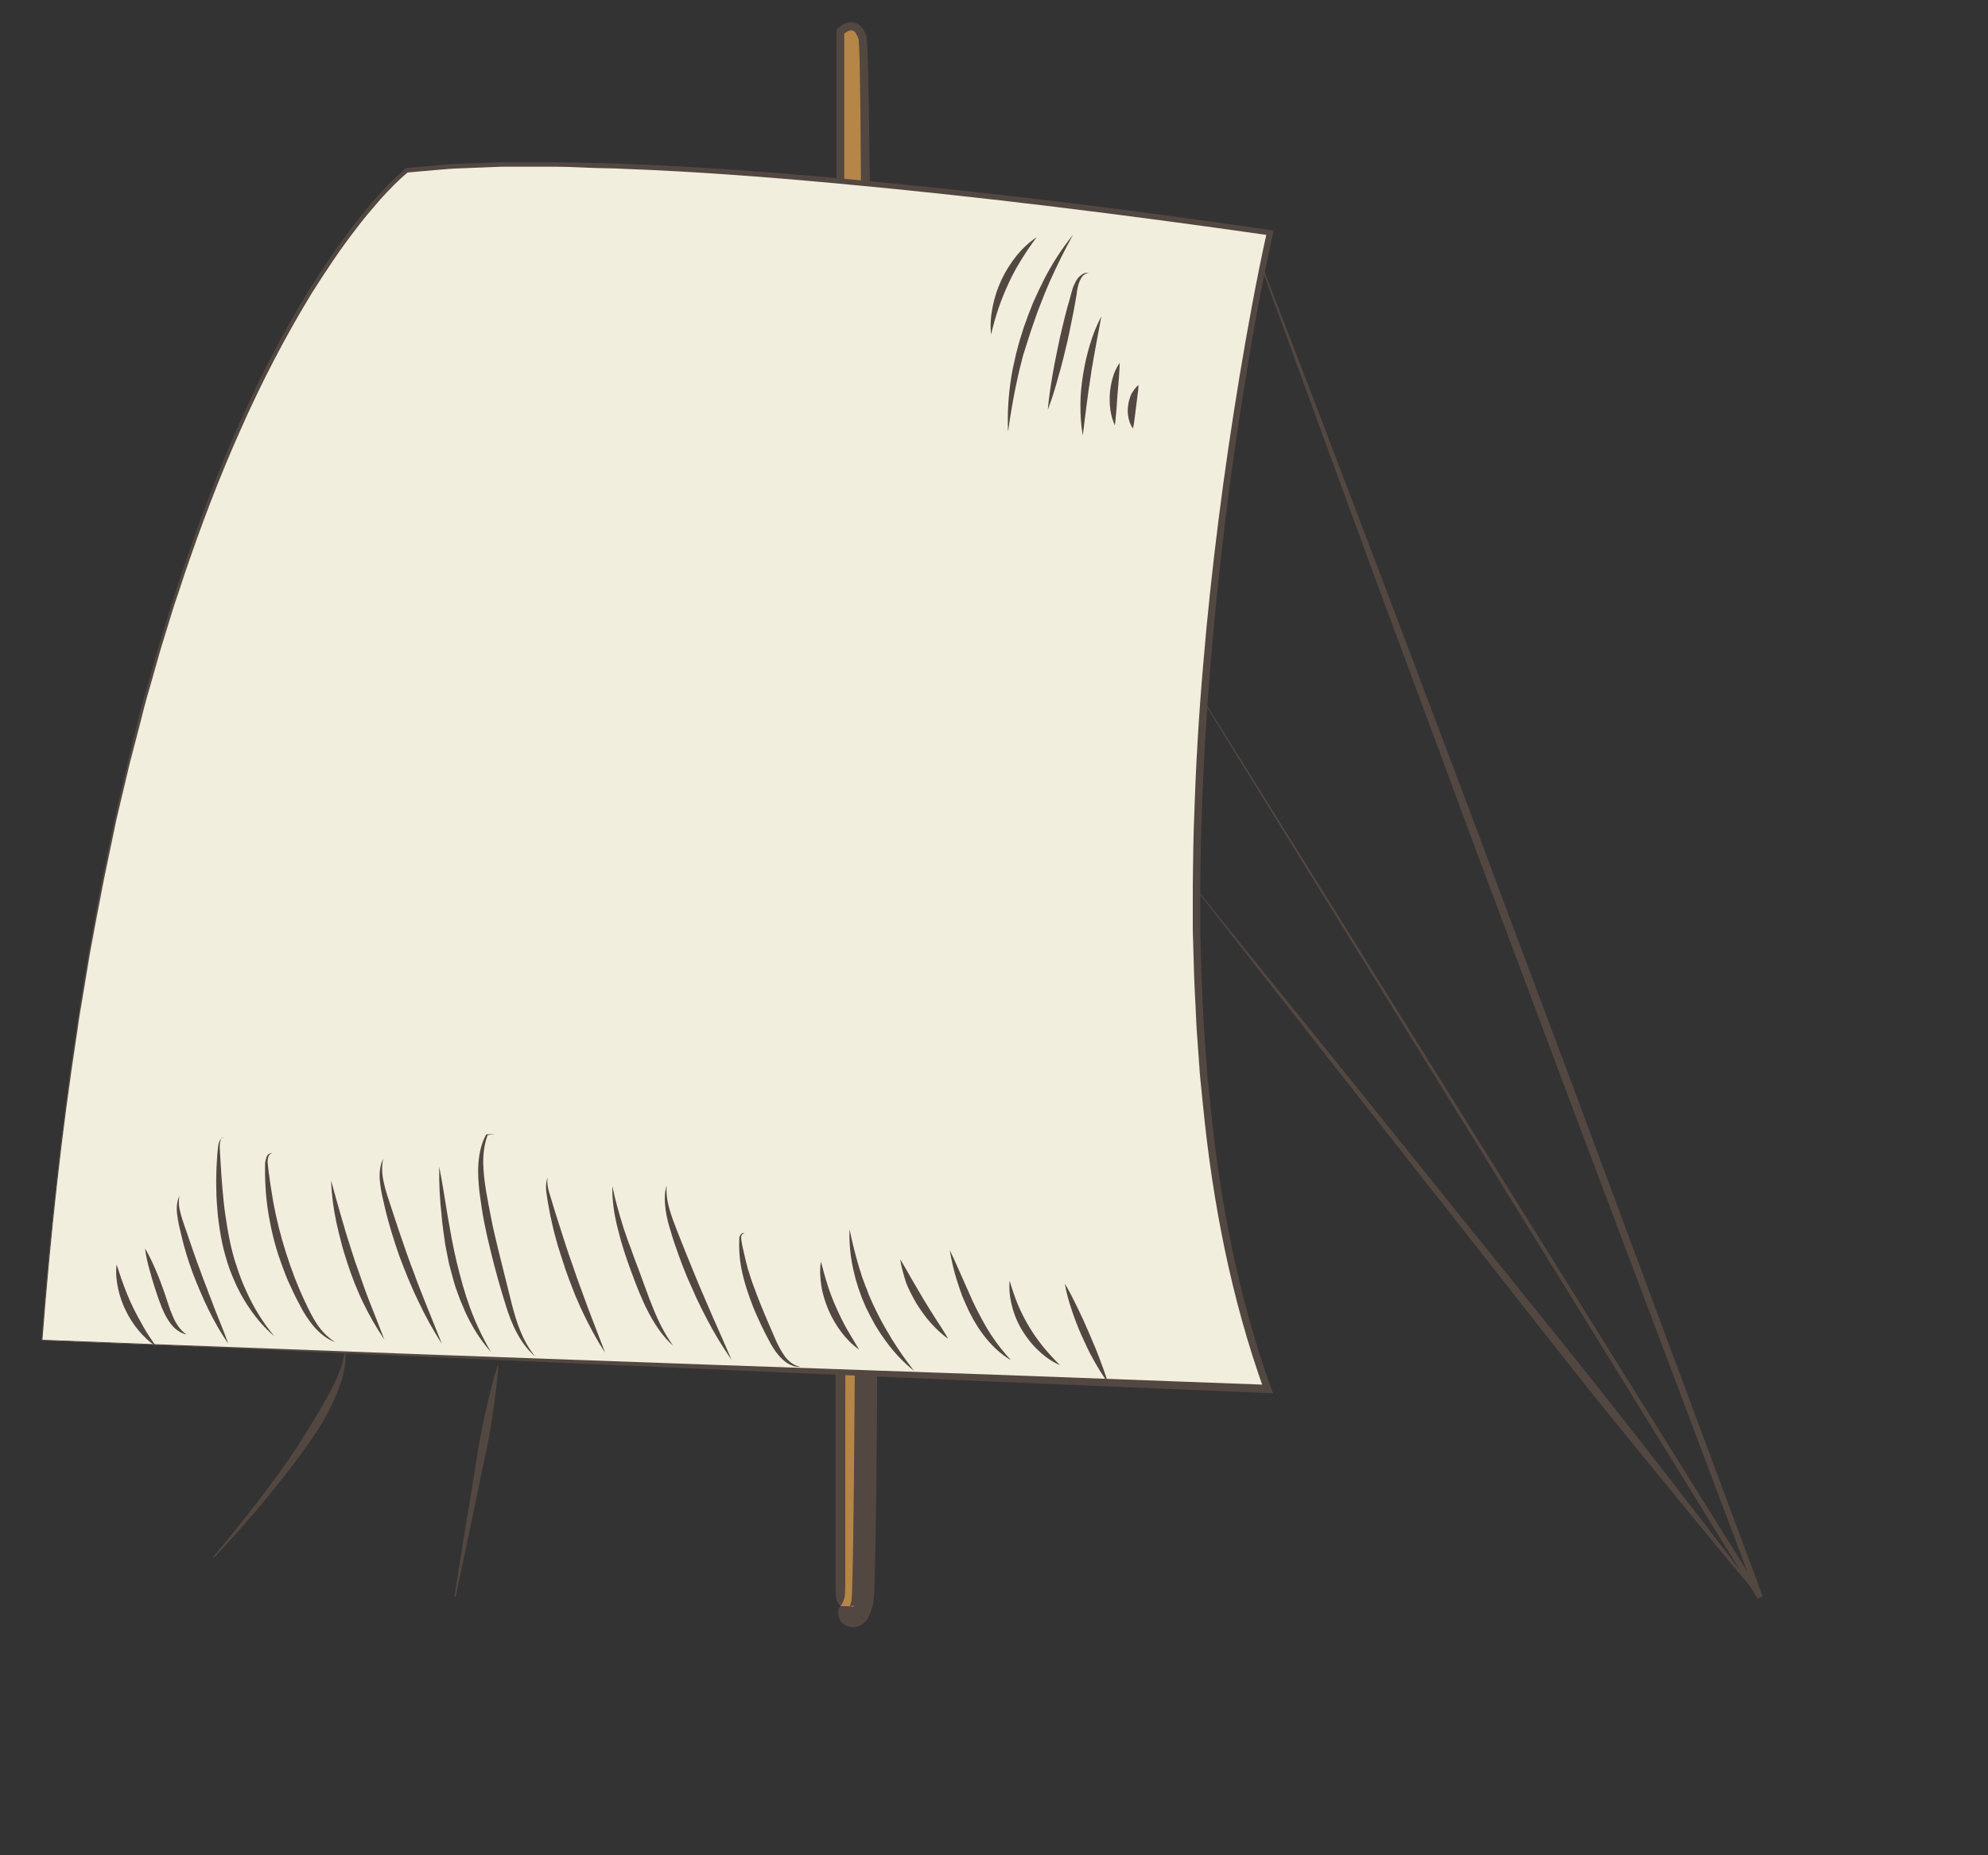 <?xml version="1.0" encoding="utf-8"?>
<!-- Generator: Adobe Illustrator 22.0.1, SVG Export Plug-In . SVG Version: 6.00 Build 0)  -->
<svg version="1.1" id="圖層_1" xmlns="http://www.w3.org/2000/svg" xmlns:xlink="http://www.w3.org/1999/xlink" x="0px" y="0px"
	 viewBox="0 0 750 700" style="enable-background:new 0 0 750 700;" xml:space="preserve">
<rect x="0" y="0" width="750" height="700" fill="#333333" stroke="none"/>
<style type="text/css">
	.st0{fill:#534741;}
	.st1{fill:#B58647;}
	.st2{fill:#F2EEDD;}
</style>
<g>
	<g>
		<g>
			<path class="st0" d="M80.4,587.4c5-5.9,9.9-11.9,14.6-18c4.8-6.1,9.4-12.3,13.8-18.6c4.4-6.4,8.4-13,12.3-19.5
				c1.9-3.3,3.8-6.7,5.4-10.1l0.6-1.3l0.5-1.3l0.5-1.3l0.5-1.3c0.7-1.8,1-3.7,1.4-5.6h0.3c0.3,3.9-0.6,7.9-1.8,11.6
				c-1.3,3.7-2.9,7.3-4.7,10.8c-1.8,3.5-3.9,6.8-6.1,10s-4.5,6.3-6.9,9.5c-4.7,6.2-9.6,12.3-14.6,18.2c-5.1,5.9-10.2,11.7-15.6,17.3
				L80.4,587.4z"/>
		</g>
		<g>
			<path class="st0" d="M171.4,602.5l3.5-21.9l3.6-21.9c1.2-7.3,2.2-14.6,3.8-21.9c1.5-7.2,3.2-14.4,5.4-21.6l0.3,0.1
				c-0.5,7.4-1.6,14.7-2.7,22.1c-1.1,7.3-2.9,14.5-4.3,21.7l-4.5,21.7l-4.6,21.7L171.4,602.5z"/>
		</g>
		<g>
			<path class="st1" d="M317.1,606V11.9c0,0,5.9-5.9,8.4,2.6s2.5,578.5,0,590S317.1,606,317.1,606z"/>
			<path class="st0" d="M317.1,606c-1.2-1.2-1.7-2.6-1.8-4.2c-0.1-1.5,0-3.1-0.1-4.6v-9.3v-18.6v-37.2l-0.1-74.3l0.2-148.7
				l0.3-148.7V11.8v-0.6l0.4-0.4c0.8-0.7,1.4-1.2,2.3-1.7c0.9-0.4,1.9-0.8,3.1-0.7c1.1,0,2.4,0.6,3.1,1.3c0.8,0.7,1.3,1.6,1.7,2.4
				c0.2,0.4,0.3,0.8,0.5,1.3l0.2,0.6l0.1,0.8c0,0.3,0,0.5,0.1,0.7v0.6c0,0.4,0.1,0.8,0.1,1.2l0.2,4.8c0.2,6.4,0.3,12.8,0.4,19.2
				l0.5,38.4l0.8,76.9l1.4,153.7c0.3,51.2,0.6,102.5,0.6,153.8c-0.1,25.6-0.1,51.3-0.3,76.9c-0.1,12.8-0.2,25.6-0.5,38.5
				c-0.1,6.4-0.2,12.8-0.4,19.3c-0.1,1.6-0.1,3.2-0.3,5l-0.1,0.9l-0.1,0.5l-0.1,0.3c-0.1,0.5-0.2,0.9-0.4,1.4
				c-0.3,0.9-0.6,1.9-1.2,3.1c-0.1,0.3-0.3,0.6-0.5,0.9c-0.2,0.3-0.4,0.6-0.7,0.9c-0.2,0.3-0.7,0.6-1,0.9c-0.5,0.3-0.9,0.6-1.5,0.8
				c-1.1,0.5-2.5,0.6-3.5,0.3c-1-0.2-1.8-0.7-2.4-1.1c-1.1-0.9-1.6-2-1.8-3.2c-0.1-0.6-0.1-1.2,0-1.8c0-0.3,0.1-0.6,0.2-1
				C316.8,606.7,317,606.3,317.1,606z M317.1,606c0.8,0,1.5,0,2,0c0.6,0,1.1,0.1,1.5,0.1c0.9,0.1,1.5,0.1,1.7,0
				c0.1,0,0.1-0.2-0.2-0.2c-0.3-0.1-0.8,0-1.2,0.1c-0.8,0.4-0.6,0.5-0.4,0.2s0.4-0.8,0.5-1.4c0.1-0.3,0.2-0.6,0.2-0.9l0.1-0.2v-0.1
				c0-0.1,0-0.2,0-0.3c0.1-1.4,0.2-3,0.2-4.6c0.2-6.3,0.3-12.7,0.4-19.1c0.2-12.8,0.3-25.6,0.4-38.4l0.6-76.8l1.1-153.7
				c0.4-51.2,0.7-102.5,0.9-153.7c0-25.6,0.1-51.2,0-76.9l-0.3-38.4c-0.1-6.4-0.2-12.8-0.3-19.2l-0.2-4.8c0-0.4,0-0.8-0.1-1.2v-0.6
				c0-0.2,0-0.4,0-0.5s0-0.3,0-0.4l-0.2-0.5c-0.1-0.3-0.2-0.7-0.4-1c-0.3-0.6-0.6-1.2-1-1.5c-0.4-0.4-0.7-0.5-1.2-0.5
				c-0.9-0.1-2.2,0.7-3.1,1.5l0.4-1.1v148.4l0.3,148.4l0.2,148.4l-0.1,74.2v37.1V587v9.3c0,1.6,0,3.1-0.1,4.7
				C318.8,602.5,318.4,604.1,317.1,606z"/>
		</g>
		<g>
			<polygon class="st0" points="454.5,264.8 664.9,602.1 663,603 614.6,474.6 590.4,410.4 566.3,346.1 554.3,314 542.4,281.8 
				518.5,217.4 494.9,153 471.4,88.6 471.6,88.4 496.3,152.5 520.7,216.6 545,280.8 557.1,312.9 569.1,345.1 593.2,409.3 
				617.1,473.6 665,602.3 663.1,603.2 454.2,265 			"/>
		</g>
		<g>
			<path class="st0" d="M451.7,335.8l53.6,66.3l53.4,66.4c17.8,22.1,35.8,44.2,53.3,66.5c17.5,22.4,35,44.8,52,67.5l-0.2,0.2
				c-18.4-21.7-36.2-43.8-54.2-65.8c-17.9-22.1-35.3-44.5-52.9-66.9L504,403l-52.5-67L451.7,335.8z"/>
		</g>
		<g>
			<path class="st2" id="flagArea" d="M56.8,507.3c-24.9-1-40.1-1.6-40.1-1.6s-0.4,0-0.9,0C43.1,150.2,153.1,64.6,153.5,64.3
				c84.8-9.8,265,14.7,325.8,23.6c-0.5,2-0.7,3.1-0.7,3.1s-60.5,269.9-0.3,433C403.5,521.1,154.7,511.2,56.8,507.3z"/>
			<g>
				<path class="st0" d="M56.8,507.4l-41-1.6h-0.2v-0.2c3.1-39.1,7.3-78.1,13.1-116.9s13.3-77.3,23-115.3l1.8-7.1
					c0.6-2.4,1.3-4.7,2-7.1l4-14.2l4.3-14.1l1.1-3.5L66,224l2.3-7c6.2-18.6,13.1-37,21-55s16.8-35.5,27.1-52.3
					c5.2-8.3,10.7-16.5,16.7-24.3c6-7.8,12.3-15.3,19.9-21.8l0.2-0.2h0.2l10.2-0.9c3.4-0.3,6.8-0.7,10.2-0.7l10.2-0.4l5.1-0.2h5.1
					h10.2h5.1l5.1,0.1l10.2,0.2c3.4,0.1,6.8,0.1,10.2,0.3c27.3,1,54.5,3,81.7,5.5c54.3,4.9,108.5,11.6,162.5,19.5l1.3,0.2l-0.3,1.3
					c-2,8.9-3.8,17.9-5.5,27c-1.7,9-3.3,18.1-4.7,27.1c-3,18.1-5.6,36.3-7.8,54.5c-2.2,18.2-4.1,36.5-5.6,54.8s-2.6,36.6-3.2,55
					c-0.4,9.2-0.4,18.3-0.6,27.5V348v3.4l0.1,3.4l0.2,6.9l0.2,6.9c0.1,2.3,0.2,4.6,0.3,6.9c0.2,4.6,0.4,9.2,0.7,13.7l1,13.7
					c0.1,2.3,0.4,4.6,0.6,6.8l0.7,6.8c3.6,36.4,10.5,72.7,22.9,107.1l0.8,2.1l-2.2-0.1l-105.4-4.4l-105.3-4.6L162.1,512L56.8,507.4z
					 M56.8,507.1l105.4,4l105.4,3.8l105.4,3.7l105.4,3.9l-1.5,2c-12.5-34.8-19.5-71.3-23.1-107.9l-0.7-6.9c-0.2-2.3-0.5-4.6-0.6-6.9
					l-1-13.8c-0.3-4.6-0.4-9.2-0.7-13.8c-0.1-2.3-0.2-4.6-0.3-6.9l-0.2-6.9l-0.2-6.9l-0.1-3.4v-3.5v-13.8c0.1-9.2,0.2-18.4,0.6-27.6
					c0.6-18.4,1.7-36.8,3.3-55.1c1.5-18.3,3.5-36.6,5.8-54.9c2.3-18.2,5-36.4,8-54.6c1.5-9.1,3.1-18.1,4.8-27.2
					c1.7-9,3.5-18.1,5.5-27l1,1.4c-53.9-7.7-108-14.5-162.3-19.5c-27.1-2.5-54.3-4.6-81.6-5.6c-3.4-0.2-6.8-0.2-10.2-0.3L214.8,63
					l-5.1-0.1h-5.1h-10.2h-5.1l-5.1,0.2L174,63.5c-3.4,0.1-6.8,0.4-10.2,0.7l-10.2,0.9l0.4-0.2c-3.7,3-7.1,6.6-10.4,10.2
					c-3.2,3.7-6.4,7.4-9.3,11.3c-6,7.7-11.4,15.9-16.6,24.1c-10.2,16.7-19.2,34.1-27.1,52c-8,17.9-14.9,36.2-21.2,54.8l-2.3,7
					l-1.2,3.5l-1.1,3.5l-4.3,14l-4,14.1c-0.7,2.4-1.4,4.7-2,7.1l-1.8,7.1c-1.2,4.7-2.5,9.5-3.7,14.2l-3.4,14.3l-1.7,7.2l-1.5,7.2
					l-3,14.4c-1,4.8-1.8,9.6-2.8,14.4c-0.9,4.8-1.8,9.6-2.7,14.5l-2.4,14.5c-0.8,4.8-1.7,9.7-2.3,14.5c-6,38.8-10.2,77.8-13.2,116.9
					l-0.1-0.2L56.8,507.1z"/>
			</g>
		</g>
	</g>
	<g>
		<g>
			<path class="st0" d="M44,477.1c0.9,2.8,1.8,5.6,2.8,8.2c1,2.7,2.1,5.3,3.3,7.8s2.6,5,4,7.5s3,4.8,4.7,7.3c-2.5-1.6-4.7-3.7-6.6-6
				c-1.9-2.3-3.5-4.8-4.8-7.5s-2.3-5.5-2.9-8.5C43.9,483,43.6,480.1,44,477.1z"/>
		</g>
		<g>
			<path class="st0" d="M54.7,471c1.6,2.7,2.9,5.5,4.1,8.3c1.2,2.8,2.3,5.7,3.3,8.6s1.8,5.8,3,8.5c1.1,2.7,2.6,5.2,5.2,7.1
				c-1.5-0.3-3-1.2-4.2-2.2c-1.2-1.1-2.2-2.4-3-3.8c-1.7-2.8-2.7-5.8-3.7-8.6c-1-2.9-1.9-5.8-2.7-8.8
				C55.8,477.1,55.1,474.1,54.7,471z"/>
		</g>
		<g>
			<path class="st0" d="M67.7,451.2c-0.5,2.5-0.1,4.9,0.6,7.2c0.6,2.3,1.5,4.6,2.3,7c0.8,2.3,1.6,4.7,2.4,7s1.6,4.6,2.5,6.9
				c0.8,2.3,1.7,4.6,2.6,6.9c0.8,2.3,1.8,4.6,2.6,6.9c1.8,4.6,3.7,9.1,5.4,13.8c-2.9-4.1-5.3-8.4-7.5-12.9c-1.1-2.2-2.1-4.5-3.1-6.8
				s-1.9-4.6-2.8-6.9c-1.7-4.7-3.2-9.4-4.3-14.3c-0.6-2.4-1.2-4.8-1.5-7.3C66.5,456.2,66.6,453.5,67.7,451.2z"/>
		</g>
		<g>
			<path class="st0" d="M84.6,429c-0.9,0.1-1.4,0.9-1.5,1.7c-0.2,0.8-0.2,1.6-0.2,2.4l0.3,5.1c0.2,3.4,0.4,6.7,0.7,10.1
				c0.3,3.3,0.6,6.7,1.1,10s1,6.6,1.7,9.9s1.5,6.5,2.6,9.6c1,3.2,2.2,6.3,3.6,9.3c2.7,6.1,6.2,11.8,10.6,17.1
				c-5.2-4.4-9.4-10-12.7-16c-1.6-3-3-6.2-4.2-9.4c-1.1-3.2-2.1-6.6-2.8-9.9c-0.7-3.4-1.2-6.8-1.6-10.2c-0.3-3.4-0.6-6.8-0.6-10.2
				c-0.1-3.4,0-6.8,0.2-10.2c0.1-1.7,0.2-3.4,0.4-5.1c0.1-0.8,0.2-1.8,0.6-2.6c0.2-0.4,0.4-0.8,0.8-1.1
				C83.7,429.2,84.1,429,84.6,429z"/>
		</g>
		<g>
			<path class="st0" d="M102.8,435.1c-0.9,0.1-1.4,0.8-1.6,1.5c-0.2,0.8-0.3,1.6-0.2,2.3c0.2,1.6,0.3,3.3,0.6,4.9
				c0.4,3.3,1,6.5,1.5,9.8c1.2,6.5,2.8,12.8,4.8,19.1c2,6.3,4.3,12.4,7.1,18.3c1.4,3,2.8,5.9,4.6,8.6c1.8,2.7,4.1,5.1,6.9,6.8
				c-3.2-1.1-5.9-3.4-8.1-5.9c-2.2-2.6-4-5.5-5.5-8.5c-1.6-2.9-3-6-4.4-9.1c-1.3-3.1-2.4-6.3-3.5-9.4c-1-3.2-1.9-6.4-2.6-9.7
				c-0.7-3.3-1.3-6.6-1.7-9.9c-0.4-3.3-0.6-6.7-0.7-10c0-1.7,0-3.3,0-5c0.1-0.9,0.3-1.7,0.6-2.5c0.2-0.4,0.5-0.8,0.8-1
				C102,435.1,102.4,435,102.8,435.1z"/>
		</g>
		<g>
			<path class="st0" d="M124.9,445.4c1.4,5.1,2.8,10.2,4.3,15.3c0.4,1.3,0.8,2.5,1.1,3.8l1.2,3.8c0.4,1.2,0.8,2.5,1.2,3.8l1.2,3.7
				l1.3,3.7l1.3,3.7l1.3,3.7c0.5,1.2,0.9,2.5,1.4,3.7c1.9,4.9,3.9,9.8,5.8,14.8c-3-4.4-5.7-9.1-8-13.9c-1.2-2.4-2.2-4.9-3.2-7.3
				l-1.4-3.7l-1.3-3.8l-1.2-3.8c-0.4-1.3-0.8-2.6-1.1-3.9l-1-3.9c-0.3-1.3-0.6-2.6-0.9-3.9C125.8,456.1,125.1,450.8,124.9,445.4z"/>
		</g>
		<g>
			<path class="st0" d="M144.6,437.1c-0.7,3-0.5,6.1,0.2,9.1c0.6,3,1.7,5.9,2.6,8.8c1,2.9,1.9,5.9,2.9,8.8s2,5.8,3,8.7
				c1,2.9,2.1,5.8,3.2,8.7c1,2.9,2.2,5.7,3.3,8.6l6.9,17.2c-3.4-5.2-6.4-10.7-9-16.3c-1.4-2.8-2.6-5.7-3.8-8.5
				c-1.2-2.9-2.3-5.8-3.4-8.7c-2-5.9-3.9-11.8-5.3-17.9c-0.7-3-1.5-6.1-1.8-9.2C143,443.2,143.2,439.9,144.6,437.1z"/>
		</g>
		<g>
			<path class="st0" d="M165.7,440.2c1.2,6,2.1,12.1,3.1,18.1c0.3,1.5,0.5,3,0.8,4.5l0.8,4.5l0.9,4.5l1,4.4l1.1,4.4l1.2,4.4l1.3,4.3
				l1.5,4.3c2.1,5.7,4.7,11.2,7.8,16.5c-4.1-4.6-7.4-10-9.9-15.6c-0.6-1.4-1.2-2.8-1.8-4.3l-1.6-4.4c-0.5-1.5-0.9-3-1.3-4.5
				l-1.2-4.5l-0.9-4.5c-0.3-1.5-0.6-3-0.8-4.6c-0.4-3.1-0.9-6.1-1.1-9.2C165.9,452.5,165.6,446.4,165.7,440.2z"/>
		</g>
		<g>
			<path class="st0" d="M186.7,427.9l-2.9,0.4l0.2-0.1c-1.3,3.4-1.7,7-1.7,10.6c0.1,3.6,0.5,7.2,1.1,10.7c0.6,3.6,1.3,7.1,2,10.7
				s1.6,7.1,2.4,10.6l5.3,21.3c1.8,7,4.1,14,8.8,19.7c-2.8-2.4-5-5.4-6.8-8.7c-1.8-3.3-3.1-6.8-4.2-10.3c-2.2-7-4.2-14.1-5.9-21.2
				c-0.9-3.6-1.7-7.2-2.4-10.8c-0.7-3.6-1.2-7.3-1.7-10.9c-0.4-3.7-0.7-7.4-0.4-11.1s1.1-7.5,2.9-10.7l0.1-0.1h0.1L186.7,427.9z"/>
		</g>
		<g>
			<path class="st0" d="M206.7,444.1c-0.4,1.4-0.2,2.9,0.1,4.3s0.8,2.8,1.2,4.2c0.8,2.8,1.7,5.6,2.6,8.4c1.8,5.6,3.5,11.1,5.5,16.6
				c0.9,2.8,1.9,5.5,2.9,8.2s2,5.5,3,8.2l6.3,16.4c-3.2-4.9-6-10.1-8.5-15.4c-0.6-1.3-1.3-2.7-1.8-4c-0.6-1.3-1.2-2.7-1.7-4.1
				c-1.1-2.7-2.1-5.5-3.1-8.3c-0.9-2.8-1.8-5.6-2.7-8.4c-0.8-2.8-1.6-5.7-2.2-8.5c-0.7-2.9-1.2-5.7-1.7-8.6
				c-0.2-1.5-0.5-2.9-0.6-4.4C205.9,447,206.1,445.4,206.7,444.1z"/>
		</g>
		<g>
			<path class="st0" d="M231,447.5c1.1,5.4,2.6,10.5,4.2,15.7c0.9,2.6,1.7,5.1,2.7,7.6c0.9,2.5,1.8,5.1,2.8,7.6l2.8,7.6
				c0.9,2.6,1.9,5.1,2.9,7.6c2,5,4.4,9.8,7.6,14.2c-4.1-3.6-7.2-8.4-9.7-13.3c-1.3-2.4-2.3-5-3.4-7.5c-1-2.5-2-5.1-2.9-7.6
				c-1.9-5.1-3.6-10.3-4.9-15.7C231.7,458.4,230.9,452.9,231,447.5z"/>
		</g>
		<g>
			<path class="st0" d="M251.5,447.3c-0.2,3,0.2,5.9,1,8.7c0.8,2.8,1.8,5.5,2.9,8.3c2.2,5.5,4.3,10.9,6.6,16.4
				c2.2,5.4,4.6,10.8,6.9,16.2c2.4,5.4,4.8,10.8,7.1,16.2c-3.4-4.9-6.5-10-9.2-15.2c-1.4-2.6-2.7-5.3-4-8c-1.2-2.7-2.4-5.4-3.6-8.1
				c-1.1-2.7-2.2-5.5-3.2-8.3c-1-2.8-2-5.6-2.8-8.4c-0.9-2.8-1.7-5.7-2.1-8.7C250.7,453.2,250.6,450.1,251.5,447.3z"/>
		</g>
		<g>
			<path class="st0" d="M280.9,465.6c-0.1-0.1-0.2-0.2-0.4-0.2c-0.1,0-0.3,0.1-0.4,0.2c-0.2,0.2-0.3,0.5-0.4,0.7
				c-0.1,0.3-0.1,0.5-0.1,0.8c0,0.2,0.1,0.6,0.1,0.9l0.3,1.8l0.4,1.8c0.5,2.4,1.1,4.7,1.7,7c0.7,2.3,1.4,4.6,2.3,6.9
				c0.8,2.3,1.7,4.5,2.6,6.8s1.9,4.5,2.8,6.7l2.9,6.7c1,2.2,2.1,4.3,3.5,6.2c1.4,1.8,3.3,3.4,5.8,3.8c-1.2,0.1-2.5-0.1-3.7-0.7
				c-1.2-0.5-2.2-1.3-3.2-2.2c-1.9-1.8-3.3-3.9-4.5-6.1c-2.4-4.4-4.5-8.8-6.4-13.4c-1.8-4.6-3.4-9.3-4.4-14.2
				c-0.5-2.4-0.8-4.9-0.9-7.4c0-1.2-0.1-2.5,0-3.7c0-0.3,0-0.6,0-1c0.1-0.4,0.2-0.7,0.4-1c0.2-0.3,0.4-0.5,0.7-0.7
				c0.1-0.1,0.3-0.1,0.5-0.1C280.7,465.3,280.8,465.4,280.9,465.6z"/>
		</g>
		<g>
			<path class="st0" d="M309.7,476c0.8,3,1.6,6,2.5,8.8c0.9,2.9,2,5.7,3.2,8.4c1.2,2.7,2.5,5.4,4,8.1c1.5,2.6,3.1,5.2,4.7,7.9
				c-2.6-1.8-4.8-4.1-6.7-6.6c-1.9-2.5-3.5-5.3-4.8-8.2c-1.2-2.9-2.2-5.9-2.7-9C309.4,482.2,309.2,479.1,309.7,476z"/>
		</g>
		<g>
			<path class="st0" d="M339.6,475.1c1.6,2.6,3,5.1,4.4,7.6c1.5,2.5,2.9,5,4.4,7.5s3,4.9,4.6,7.4c1.6,2.4,3.2,4.9,4.7,7.5
				c-2.5-1.7-4.6-3.8-6.6-6s-3.7-4.7-5.3-7.2c-1.5-2.6-2.9-5.2-4-8C340.9,480.9,340,478,339.6,475.1z"/>
		</g>
		<g>
			<path class="st0" d="M358.3,471.7c1.8,3.6,3.4,7.4,5,11c0.4,0.9,0.8,1.8,1.2,2.7l1.2,2.7l1.2,2.7l1.3,2.7c1.8,3.5,3.6,7,5.8,10.3
				c2.2,3.3,4.6,6.4,7.4,9.4c-3.5-2-6.6-4.9-9.2-8c-2.6-3.2-4.8-6.7-6.6-10.4c-0.9-1.9-1.7-3.7-2.5-5.6c-0.7-1.9-1.4-3.8-2-5.8
				C359.9,479.7,359,475.8,358.3,471.7z"/>
		</g>
		<g>
			<path class="st0" d="M320.5,463.8c1,4.9,2.2,9.7,3.6,14.4c0.4,1.2,0.8,2.3,1.1,3.5l1.3,3.5c0.5,1.1,0.9,2.3,1.3,3.4l1.5,3.4
				l1.6,3.3l1.7,3.3l1.8,3.2c0.6,1,1.3,2.1,1.9,3.2c2.6,4.2,5.4,8.2,8.5,12.2c-3.9-3.1-7.4-6.8-10.4-10.9c-0.7-1-1.5-2.1-2.2-3.1
				l-2-3.2l-1.8-3.3l-1.7-3.4l-1.5-3.5c-0.4-1.2-0.9-2.4-1.3-3.6l-1.1-3.6c-0.3-1.2-0.6-2.5-0.9-3.7
				C320.8,473.9,320.3,468.8,320.5,463.8z"/>
		</g>
		<g>
			<path class="st0" d="M380.9,483.2c0.9,3.1,1.9,6.1,3.1,9s2.6,5.6,4.2,8.3c1.6,2.7,3.4,5.2,5.3,7.6c2,2.4,4.1,4.7,6.4,7
				c-3-1.3-5.7-3.2-8.1-5.5c-2.4-2.2-4.5-4.9-6.2-7.7c-1.7-2.8-3-5.9-3.8-9.1C381,489.8,380.6,486.5,380.9,483.2z"/>
		</g>
		<g>
			<path class="st0" d="M401.7,484.3c1.8,3,3.3,6,4.8,9.1s2.9,6.1,4.2,9.2c1.3,3.1,2.7,6.2,3.9,9.4c1.2,3.2,2.4,6.4,3.4,9.7
				c-2.1-2.8-3.8-5.7-5.5-8.7s-3.1-6.1-4.5-9.2s-2.6-6.3-3.7-9.6C403.2,491,402.3,487.7,401.7,484.3z"/>
		</g>
		<g>
			<path class="st0" d="M391.1,89.5c-2.1,2.8-4,5.6-5.8,8.5s-3.4,5.8-4.8,8.9c-1.4,3-2.7,6.2-3.8,9.4c-1.1,3.2-2,6.5-2.8,9.9
				c-0.4-3.5-0.1-7,0.6-10.5s1.8-6.9,3.3-10.1s3.4-6.2,5.6-9C385.6,93.9,388.1,91.5,391.1,89.5z"/>
		</g>
		<g>
			<path class="st0" d="M404.8,88.6c-3.2,5.8-6.1,11.7-8.8,17.7c-0.6,1.5-1.3,3-1.9,4.5l-1.8,4.6c-0.6,1.5-1.2,3.1-1.7,4.6l-1.6,4.6
				l-1.5,4.7L386,134l-1.2,4.7c-0.4,1.6-0.7,3.2-1.1,4.8c-1.4,6.4-2.5,12.9-3.4,19.4c-0.3-6.6,0.1-13.3,1.1-19.9
				c0.3-1.6,0.5-3.3,0.9-4.9l1.1-4.9l1.3-4.8l1.5-4.8l1.7-4.7c0.6-1.5,1.2-3.1,1.8-4.6l2.1-4.6c0.7-1.5,1.5-3,2.2-4.5
				C397,99.4,400.6,93.8,404.8,88.6z"/>
		</g>
		<g>
			<path class="st0" d="M410.8,103c-1.2,0.1-2.1,0.7-2.7,1.6s-1,1.9-1.3,3s-0.5,2.1-0.6,3.3c-0.2,1.1-0.4,2.3-0.6,3.4
				c-0.4,2.3-0.8,4.5-1.3,6.8l-1.4,6.8l-1.6,6.7c-0.6,2.2-1.1,4.5-1.8,6.7c-1.2,4.5-2.5,8.9-4.2,13.3c0.4-4.6,1.1-9.2,1.9-13.8
				c0.4-2.3,0.8-4.5,1.3-6.8l1.4-6.8l1.6-6.7c0.6-2.2,1.1-4.5,1.8-6.7c0.3-1.1,0.6-2.2,0.9-3.3c0.3-1.1,0.6-2.3,1.2-3.4
				c0.5-1.1,1.1-2.2,2.1-3c0.5-0.4,1-0.8,1.6-1C409.6,102.9,410.2,102.9,410.8,103z"/>
		</g>
		<g>
			<path class="st0" d="M415.5,119.4c-0.7,3.8-1.4,7.5-2.1,11.2l-1,5.6c-0.1,0.9-0.3,1.8-0.5,2.8l-0.4,2.8
				c-0.6,3.7-1.1,7.4-1.6,11.2c-0.5,3.7-0.9,7.5-1.4,11.3c-0.7-3.8-0.9-7.6-0.9-11.5c0-3.8,0.4-7.7,1-11.5c0.3-1.9,0.7-3.8,1.1-5.7
				c0.5-1.9,0.9-3.7,1.5-5.6C412.3,126.3,413.7,122.7,415.5,119.4z"/>
		</g>
		<g>
			<path class="st0" d="M422.4,136.9c0,2.1-0.2,4.1-0.3,6l-0.5,5.8l-0.4,5.8c-0.2,2-0.3,3.9-0.6,6c-0.9-1.9-1.4-3.9-1.7-5.9
				c-0.3-2-0.3-4.1-0.2-6.1c0.2-2,0.5-4.1,1.1-6C420.3,140.6,421.2,138.7,422.4,136.9z"/>
		</g>
		<g>
			<path class="st0" d="M429.5,145.2c0,1.5-0.2,2.9-0.4,4.3l-0.5,4l-0.5,4c-0.2,1.4-0.3,2.7-0.7,4.2c-0.9-1.3-1.4-2.7-1.7-4.2
				c-0.3-1.5-0.3-3-0.1-4.5c0.2-1.5,0.6-2.9,1.2-4.3C427.5,147.5,428.4,146.2,429.5,145.2z"/>
		</g>
	</g>
</g>
</svg>
